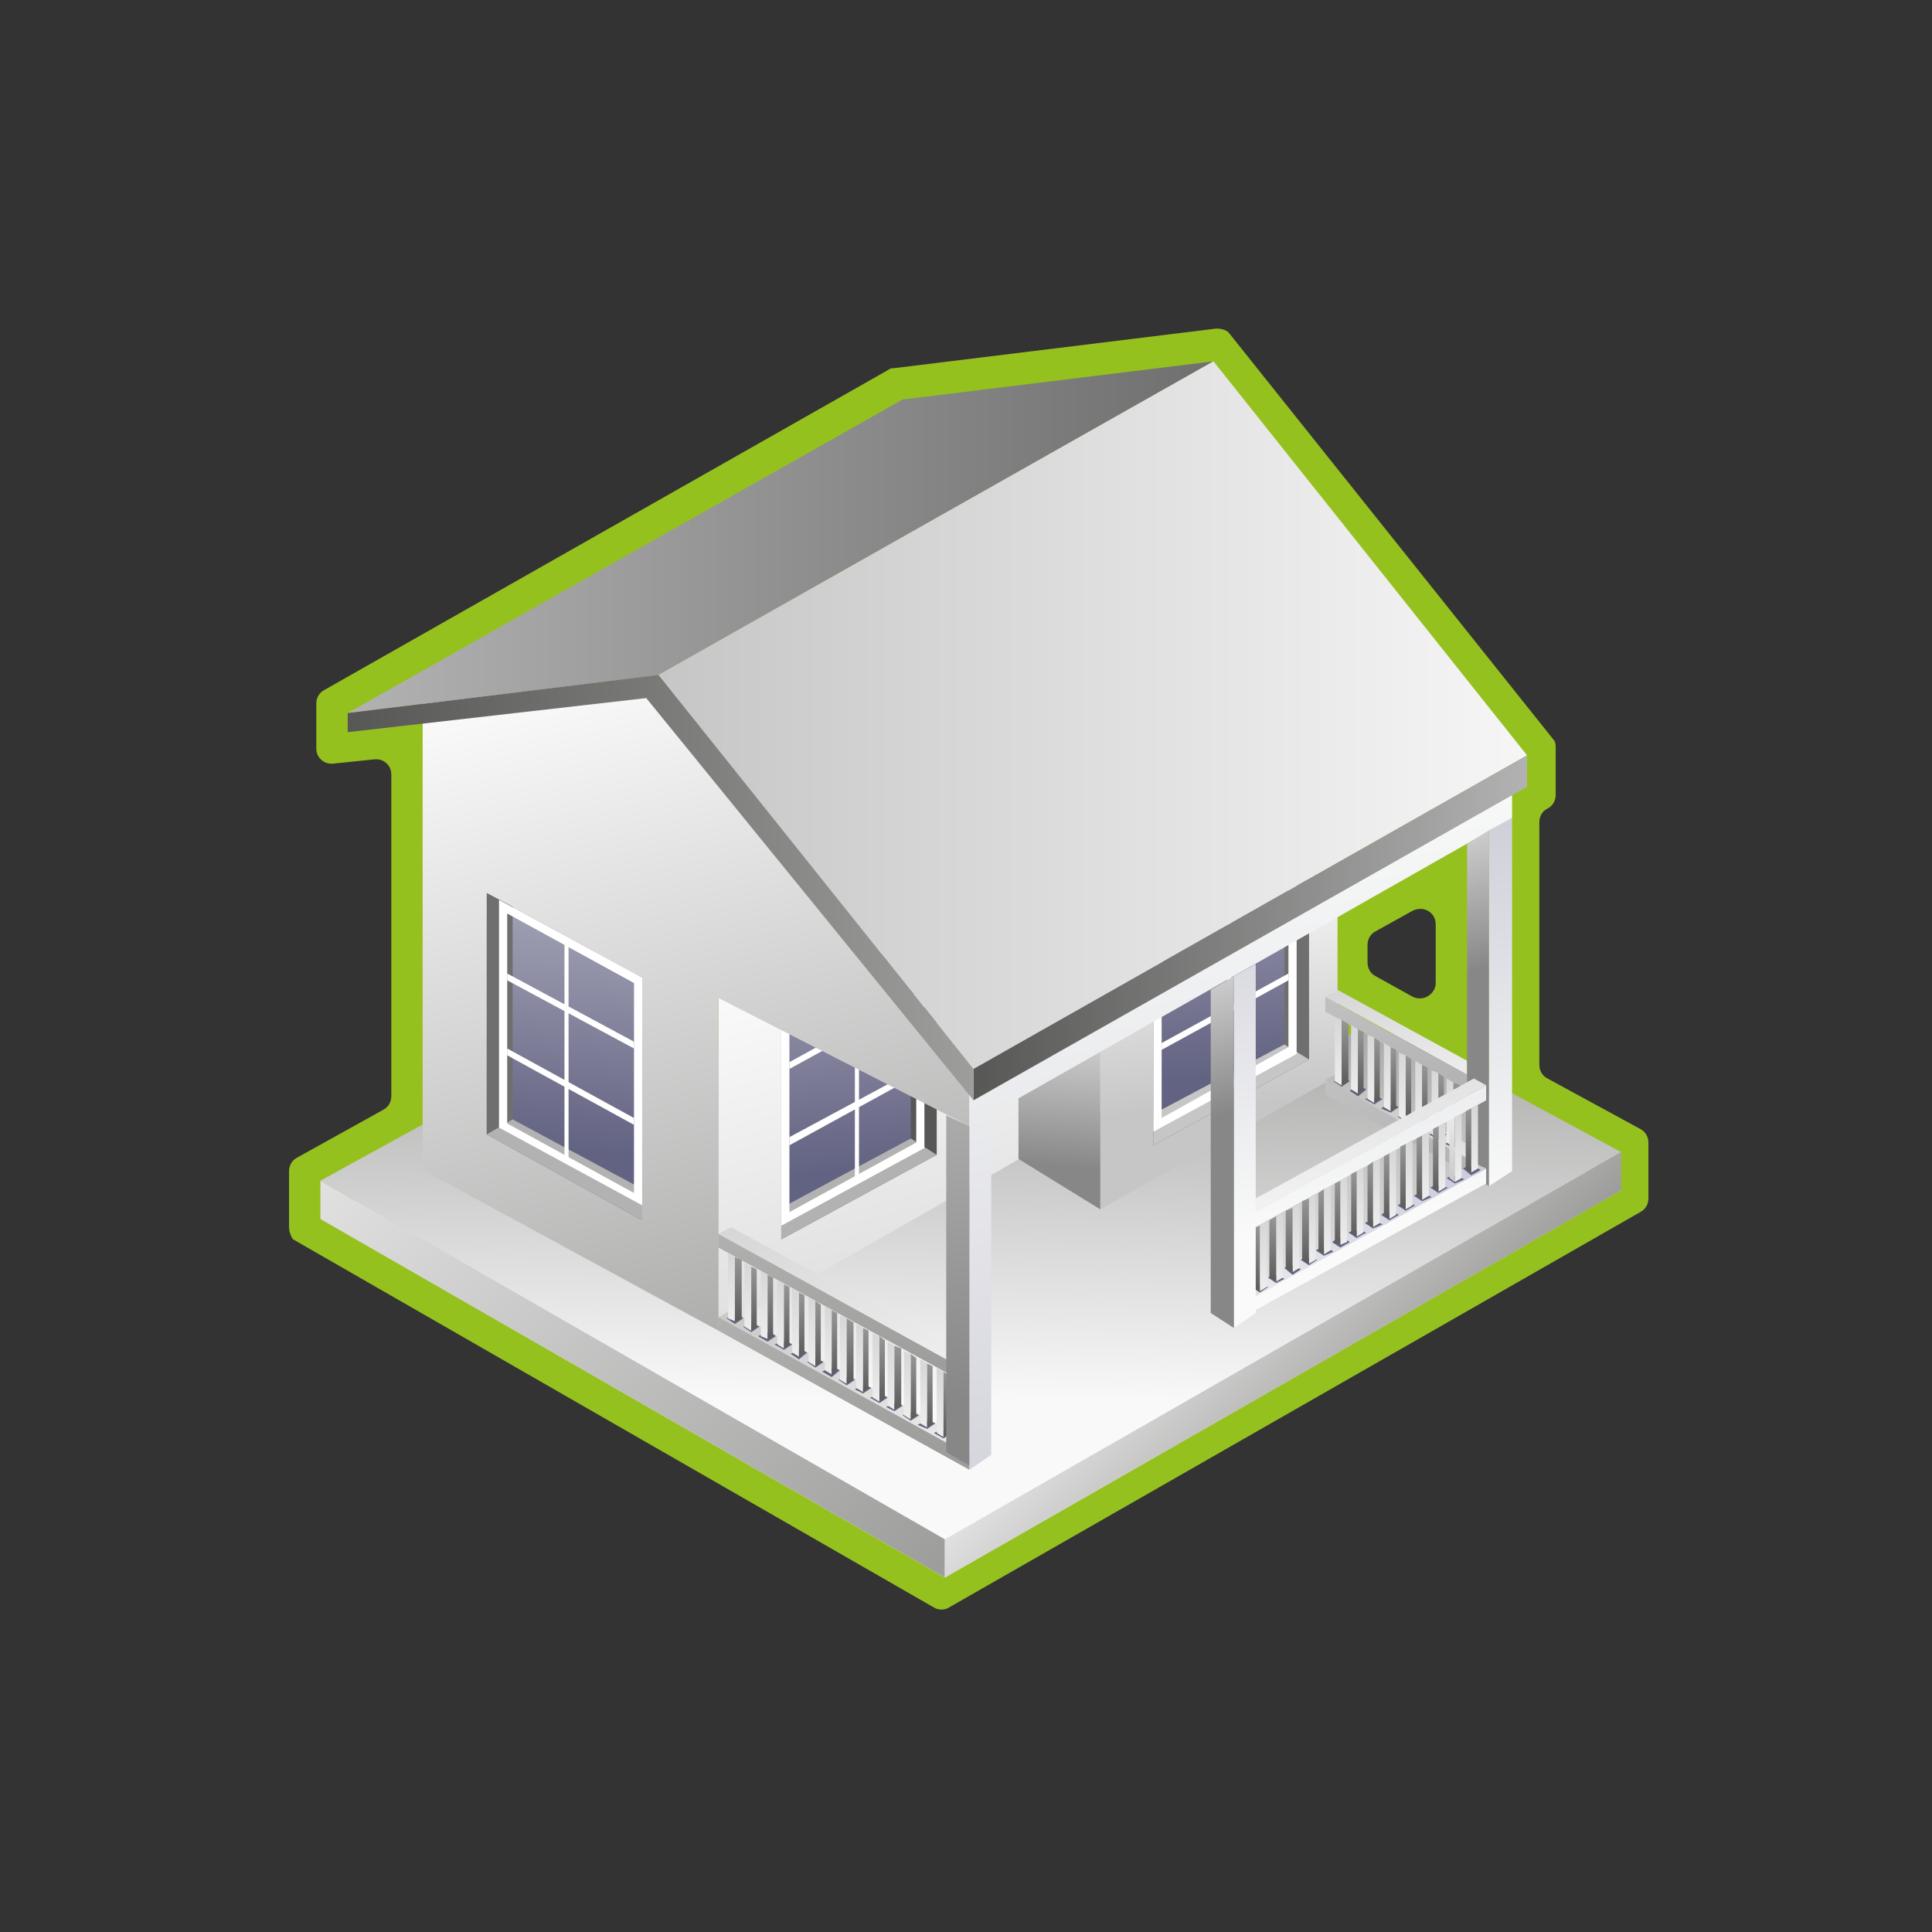 <?xml version="1.0" encoding="utf-8"?>
<!-- Generator: Adobe Illustrator 25.4.8, SVG Export Plug-In . SVG Version: 6.00 Build 0)  -->
<svg version="1.1" id="Layer_1" xmlns="http://www.w3.org/2000/svg" xmlns:xlink="http://www.w3.org/1999/xlink" x="0px" y="0px"
	 viewBox="0 0 141.7 141.7" style="enable-background:new 0 0 141.7 141.7;" xml:space="preserve">
<rect x="0" y="0" width="141.7" height="141.7" fill="#333333" stroke="none"/>
<style type="text/css">
	.st0{fill:#95C11F;}
	.st1{opacity:0.42;}
	.st2{fill:#141723;}
	.st3{fill:url(#SVGID_1_);}
	.st4{fill:url(#SVGID_00000181799282511061825340000016263998559904505772_);}
	.st5{fill:url(#SVGID_00000073002411939859409250000015625972203647983749_);}
	.st6{fill:url(#SVGID_00000090287301154596744550000017648846864035849903_);}
	.st7{fill:url(#SVGID_00000000193566996935299880000014465075597474462085_);}
	.st8{fill:url(#SVGID_00000034058625317963277410000012727394853423454617_);}
	.st9{fill:url(#SVGID_00000094592562470662617500000011963966323015148719_);}
	.st10{fill:#575756;}
	.st11{fill:#B2B2B2;}
	.st12{fill:#FFFFFF;}
	.st13{fill:url(#SVGID_00000015333138118375874600000010484872993019518340_);}
	.st14{fill:#706F6F;}
	.st15{fill:#C6C6C6;}
	.st16{fill:url(#SVGID_00000127733831903215562080000005364510753666969729_);}
	.st17{fill:url(#SVGID_00000005246173403949097580000017660319014131350717_);}
	.st18{fill:url(#SVGID_00000018921880886095341940000012678194361194704561_);}
	.st19{fill:url(#SVGID_00000182495920824424945370000002185205962156405433_);}
	.st20{fill:url(#SVGID_00000171715338509308425790000010880445782880393626_);}
	.st21{fill:url(#SVGID_00000126306263892191497390000004210498084412917658_);}
	.st22{fill:url(#SVGID_00000001646291709786112530000011344055857971460523_);}
	.st23{fill:url(#SVGID_00000103975897368658060260000016087648812948237971_);}
	.st24{fill:url(#SVGID_00000134211929849542832860000008757589399694707351_);}
	.st25{fill:url(#SVGID_00000020390693066881256540000015850581378829256625_);}
	.st26{fill:url(#SVGID_00000122687780697871308470000000801153093039618179_);}
	.st27{fill:url(#SVGID_00000058556660180604833630000007973410874227871626_);}
	.st28{fill:url(#SVGID_00000018939781348236666280000015078599950119344050_);}
	.st29{fill:url(#SVGID_00000167370624797163382820000012494588324346732162_);}
	.st30{fill:url(#SVGID_00000175321552683137043910000017996315928939665580_);}
	.st31{fill:url(#SVGID_00000060014396992138061320000009621381227620642484_);}
	.st32{fill:#62627C;}
	.st33{fill:url(#SVGID_00000065771420382036724390000000113950362136882573_);}
	.st34{fill:url(#SVGID_00000047757685430257939890000009090338719926886019_);}
	.st35{fill:url(#SVGID_00000131328584942126815210000013269373629091884205_);}
	.st36{fill:url(#SVGID_00000028318186942267913880000000931015834530728840_);}
	.st37{fill:url(#SVGID_00000015322165117981139450000009790069255453614525_);}
	.st38{fill:url(#SVGID_00000002358118349284093080000002844500845077901713_);}
	.st39{fill:url(#SVGID_00000130609545309344581420000000204718986204679055_);}
	.st40{fill:url(#SVGID_00000003792527566640898400000009011785914829203078_);}
	.st41{fill:url(#SVGID_00000067942678899975224400000000120593718971051423_);}
	.st42{fill:url(#SVGID_00000095327718590497423760000008606449697980792985_);}
	.st43{fill:url(#SVGID_00000129182571939189733860000007029832794190162362_);}
	.st44{fill:url(#SVGID_00000089532648146800559410000003237431999016172988_);}
	.st45{fill:url(#SVGID_00000160169020429627831580000003236998860907933344_);}
	.st46{fill:url(#SVGID_00000178163697534263847710000000173299193435101856_);}
	.st47{fill:url(#SVGID_00000135648850434118568620000007404047333966296223_);}
	.st48{fill:url(#SVGID_00000071546726938440030350000016236771357543067277_);}
	.st49{fill:url(#SVGID_00000081637109222734460170000010350937092676230057_);}
	.st50{fill:url(#SVGID_00000164490103621203871830000018265046083920704929_);}
	.st51{fill:url(#SVGID_00000054234669325730879880000012101802910353833645_);}
	.st52{fill:url(#SVGID_00000124883433046046818940000008224216313532941454_);}
	.st53{fill:url(#SVGID_00000107589143336583782450000005057945277158054066_);}
	.st54{fill:url(#SVGID_00000061444720981475624490000010723965554681946299_);}
	.st55{fill:url(#SVGID_00000015313950499297920640000000812365659910142859_);}
	.st56{fill:url(#SVGID_00000114779371326311980000000004720545114853396098_);}
	.st57{fill:url(#SVGID_00000064353287774505829120000015570395020361576088_);}
	.st58{fill:url(#SVGID_00000079461550534997434960000003304982831411130002_);}
	.st59{fill:url(#SVGID_00000155122613772632529430000000210334252536641958_);}
	.st60{fill:url(#SVGID_00000168810143091334255420000006913698789814479501_);}
	.st61{fill:url(#SVGID_00000058548115570883039560000007303731576244499632_);}
	.st62{fill:url(#SVGID_00000103965968160583986740000011949100252045960086_);}
	.st63{fill:url(#SVGID_00000168088089285065736230000004335326585300000693_);}
	.st64{fill:url(#SVGID_00000173867607705410934910000014126652622203765672_);}
	.st65{fill:url(#SVGID_00000075155304005418545190000015983879340141408397_);}
	.st66{fill:url(#SVGID_00000101795155177497982330000014931166054849865344_);}
	.st67{fill:url(#SVGID_00000037671295374412076110000016384856122745930373_);}
	.st68{fill:url(#SVGID_00000006667352553079586230000007975529667089043115_);}
	.st69{fill:url(#SVGID_00000142143307947730251080000005081334843938145977_);}
	.st70{fill:url(#SVGID_00000145751933806521349530000013560526324694448547_);}
	.st71{fill:url(#SVGID_00000099655061072999486660000013335916236193365685_);}
	.st72{fill:url(#SVGID_00000062901362806300081190000011533904288083142040_);}
	.st73{fill:url(#SVGID_00000108299736850525707380000010717084260415654823_);}
	.st74{fill:url(#SVGID_00000016779612125109782960000008569515477636703148_);}
	.st75{fill:url(#SVGID_00000016033608370136532730000016207502437995523470_);}
	.st76{fill:url(#SVGID_00000141451885362094600090000001010559270695902374_);}
	.st77{fill:url(#SVGID_00000071533896302079136440000000260999264711316100_);}
	.st78{fill:url(#SVGID_00000109749426139655470290000015863930840088495504_);}
	.st79{fill:url(#SVGID_00000051363676948118334160000003083292387217731721_);}
	.st80{fill:url(#SVGID_00000162342377216839226280000015115419145436550570_);}
	.st81{fill:url(#SVGID_00000163075295087034714250000014337156461183759520_);}
	.st82{fill:url(#SVGID_00000122704700241079248900000012180913556377448885_);}
	.st83{fill:url(#SVGID_00000078764765466879851730000010878736341847943836_);}
	.st84{fill:url(#SVGID_00000058583629781683369830000004782478968835707811_);}
	.st85{fill:url(#SVGID_00000093892056700620199680000013550744999540521659_);}
	.st86{fill:url(#SVGID_00000085932372079918038680000011020066913375403946_);}
	.st87{fill:url(#SVGID_00000030484916990204510570000000597124923422703518_);}
	.st88{fill:url(#SVGID_00000167362954350380423990000007045290579236892032_);}
	.st89{fill:url(#SVGID_00000142896882488738623010000012526295086796499091_);}
	.st90{fill:url(#SVGID_00000054246948578156782380000007304245095364195723_);}
	.st91{fill:url(#SVGID_00000090996617133903019380000002970295663234522500_);}
	.st92{fill:url(#SVGID_00000026872083906851974610000014727097087905988275_);}
	.st93{fill:url(#SVGID_00000127020894017450911320000015678952871640899217_);}
	.st94{fill:url(#SVGID_00000117653349356240862140000013039325167457067710_);}
	.st95{fill:url(#SVGID_00000008142677708410918070000017013244371456336274_);}
	.st96{fill:url(#SVGID_00000104676967181570634180000005891188187301289385_);}
	.st97{fill:url(#SVGID_00000089571697544717114740000004279826266600579743_);}
	.st98{fill:url(#SVGID_00000158748909695946891700000005542413305569214081_);}
	.st99{fill:url(#SVGID_00000119799058787899007090000004542731040976720784_);}
	.st100{fill:url(#SVGID_00000181783296015971812790000000202785009728042653_);}
	.st101{fill:url(#SVGID_00000036931348563524842480000000634797519000958348_);}
	.st102{fill:url(#SVGID_00000124840855554805831390000000913239390069529268_);}
	.st103{fill:url(#SVGID_00000077306354145128633730000016417375441802186401_);}
	.st104{fill:url(#SVGID_00000052098477166566701110000002641666077115836084_);}
	.st105{fill:url(#SVGID_00000095333351487906280860000018375052492069666749_);}
	.st106{fill:url(#SVGID_00000164505042617841480750000009659726827256516774_);}
	.st107{fill:url(#SVGID_00000101068958272061793000000016325814983245769351_);}
	.st108{fill:url(#SVGID_00000124157523055212078870000013775642229781516989_);}
	.st109{fill:url(#SVGID_00000106138015540858026430000003048485629842019222_);}
	.st110{fill:url(#SVGID_00000042695858652945121350000005109022880094142871_);}
	.st111{fill:url(#SVGID_00000103948589704878159580000004082512050566094524_);}
	.st112{fill:url(#SVGID_00000152943903390033320470000008998739467226187910_);}
	.st113{fill:url(#SVGID_00000059994299029933256330000015890998358778284207_);}
	.st114{fill:url(#SVGID_00000145049386539512369680000011344876205924210092_);}
	.st115{fill:url(#SVGID_00000145775924074646046900000017475600812325688498_);}
	.st116{fill:url(#SVGID_00000041993774841437717960000005741913822838401161_);}
</style>
<path class="st0" d="M21.2,90v-4.1c0-0.4,0.2-0.8,0.6-1l6.3-3.5c0.4-0.2,0.6-0.6,0.6-1V56.8c0-0.7-0.6-1.2-1.3-1.1l-2.9,0.3
	c-0.7,0.1-1.3-0.4-1.3-1.1v-3.3c0-0.4,0.2-0.8,0.6-1l41.4-23.5c0.1-0.1,0.3-0.1,0.4-0.1l23.6-2.9c0.4,0,0.8,0.1,1,0.4l23.7,29.7
	c0.2,0.2,0.2,0.4,0.2,0.7v3.4c0,0.4-0.2,0.8-0.6,1l0,0c-0.4,0.2-0.6,0.6-0.6,1v17.8c0,0.4,0.2,0.8,0.6,1l6.8,3.7
	c0.4,0.2,0.6,0.6,0.6,1v4.1c0,0.4-0.2,0.8-0.6,1l-50.7,29c-0.3,0.2-0.8,0.2-1.1,0l-47-27C21.4,90.8,21.2,90.4,21.2,90z M105.3,72.1
	v-4.3c0-0.9-0.9-1.4-1.7-1l-2.7,1.5c-0.4,0.2-0.6,0.6-0.6,1v1.3c0,0.4,0.2,0.8,0.6,1l2.7,1.5C104.4,73.5,105.3,72.9,105.3,72.1z"/>
<g>
	<g class="st1">
		
			<ellipse transform="matrix(5.964167e-02 -0.998 0.998 5.964167e-02 -46.535 133.819)" class="st2" cx="47.8" cy="91.6" rx="4.4" ry="8.7"/>
	</g>
	<g>
		<g>
			<linearGradient id="SVGID_1_" gradientUnits="userSpaceOnUse" x1="70.943" y1="105.545" x2="71.438" y2="72.753">
				<stop  offset="0" style="stop-color:#F8F9F8"/>
				<stop  offset="1" style="stop-color:#A0A4C2"/>
			</linearGradient>
			<polygon class="st3" points="102.8,78.6 118.9,87.3 69.3,115.7 23.5,89.4 41.3,79.6 			"/>
			
				<linearGradient id="SVGID_00000163754967545078712700000013172422556900574876_" gradientUnits="userSpaceOnUse" x1="70.943" y1="102.76" x2="71.438" y2="69.969">
				<stop  offset="0" style="stop-color:#F8F9F8"/>
				<stop  offset="1" style="stop-color:#9D9D9C"/>
			</linearGradient>
			<polygon style="fill:url(#SVGID_00000163754967545078712700000013172422556900574876_);" points="102.8,75.8 118.9,84.5 
				69.3,112.9 23.5,86.6 41.3,76.8 			"/>
			
				<linearGradient id="SVGID_00000129192141913757304810000000373692915907028395_" gradientUnits="userSpaceOnUse" x1="14.77" y1="68.667" x2="65.73" y2="120.98">
				<stop  offset="0" style="stop-color:#F8F9F8"/>
				<stop  offset="0.973" style="stop-color:#9D9D9C"/>
				<stop  offset="1" style="stop-color:#A0A4C2"/>
			</linearGradient>
			<polygon style="fill:url(#SVGID_00000129192141913757304810000000373692915907028395_);" points="23.5,86.6 23.5,89.4 
				69.3,115.7 69.3,112.9 			"/>
			
				<linearGradient id="SVGID_00000071527793355812941110000007252761862893166228_" gradientUnits="userSpaceOnUse" x1="84.392" y1="90.094" x2="100.08" y2="106.199">
				<stop  offset="0" style="stop-color:#F8F9F8"/>
				<stop  offset="0.973" style="stop-color:#9D9D9C"/>
				<stop  offset="1" style="stop-color:#A0A4C2"/>
			</linearGradient>
			<polygon style="fill:url(#SVGID_00000071527793355812941110000007252761862893166228_);" points="118.9,84.5 69.3,112.9 
				69.3,115.7 118.9,87.3 			"/>
		</g>
		
			<linearGradient id="SVGID_00000139983923938352359190000010628195799534972046_" gradientUnits="userSpaceOnUse" x1="76.583" y1="96.862" x2="69.2" y2="68.585">
			<stop  offset="0" style="stop-color:#DADADA"/>
			<stop  offset="1" style="stop-color:#F9FAF9"/>
		</linearGradient>
		<polygon style="fill:url(#SVGID_00000139983923938352359190000010628195799534972046_);" points="52.7,97.6 92.1,75.1 92.1,63.9 
			52.7,73.2 		"/>
		
			<linearGradient id="SVGID_00000071561956854733329300000015159545153698336399_" gradientUnits="userSpaceOnUse" x1="89.86" y1="81.156" x2="88.175" y2="63.859">
			<stop  offset="0" style="stop-color:#C6C6C6"/>
			<stop  offset="1" style="stop-color:#F9FAF9"/>
		</linearGradient>
		<polygon style="fill:url(#SVGID_00000071561956854733329300000015159545153698336399_);" points="80.7,88.7 98.1,78.9 98.1,64.5 
			80.7,74.3 		"/>
		<g>
			
				<linearGradient id="SVGID_00000011018611660774397540000013290406428985726882_" gradientUnits="userSpaceOnUse" x1="2892.301" y1="62.397" x2="2890.43" y2="85.793" gradientTransform="matrix(-1 0 0 1 2953.948 0)">
				<stop  offset="0" style="stop-color:#B6B6C5"/>
				<stop  offset="1" style="stop-color:#626282"/>
			</linearGradient>
			<polygon style="fill:url(#SVGID_00000011018611660774397540000013290406428985726882_);" points="68.7,67 57.3,73.2 57.3,90.9 
				68.7,84.7 			"/>
			<polygon class="st10" points="68.7,84.7 66.8,83.5 66.8,68 68.7,67 			"/>
			<polygon class="st11" points="66.8,83.5 57.3,88.6 57.3,90.9 68.7,84.7 			"/>
			<path class="st12" d="M57.3,73.2v16.7l10.5-5.7V67.5L57.3,73.2z M57.9,73.6l9.3-5.1v15.3l-9.3,5.1V73.6z"/>
			<polygon class="st12" points="63,70.5 63,86.6 62.7,86.6 62.7,70.6 			"/>
			<polygon class="st12" points="67.2,72.8 57.9,77.9 57.9,78.4 67.2,73.3 			"/>
			<polygon class="st12" points="67.2,78.4 57.9,83.4 57.9,84 67.2,78.9 			"/>
		</g>
		<g>
			
				<linearGradient id="SVGID_00000030467694142530390820000011399786037102853812_" gradientUnits="userSpaceOnUse" x1="2864.974" y1="55.441" x2="2863.102" y2="78.837" gradientTransform="matrix(-1 0 0 1 2953.948 0)">
				<stop  offset="0" style="stop-color:#B6B6C5"/>
				<stop  offset="1" style="stop-color:#626282"/>
			</linearGradient>
			<polygon style="fill:url(#SVGID_00000030467694142530390820000011399786037102853812_);" points="96,60 84.6,66.2 84.6,84 
				96,77.7 			"/>
			<polygon class="st14" points="96,77.7 94.2,76.6 94.2,61 96,60 			"/>
			<polygon class="st15" points="94.2,76.6 84.6,81.7 84.6,84 96,77.7 			"/>
			<path class="st12" d="M84.6,66.2V83l10.5-5.7V60.5L84.6,66.2z M85.2,66.6l9.3-5.1v15.3L85.2,82V66.6z"/>
			<polygon class="st12" points="90.3,63.5 90.3,79.6 90,79.6 90,63.6 			"/>
			<polygon class="st12" points="94.5,65.9 85.2,70.9 85.2,71.4 94.5,66.4 			"/>
			<polygon class="st12" points="94.5,71.4 85.2,76.5 85.2,77 94.5,71.9 			"/>
		</g>
		
			<linearGradient id="SVGID_00000131328715924452335580000017683512829140836756_" gradientUnits="userSpaceOnUse" x1="42.332" y1="50.316" x2="57.718" y2="107.859">
			<stop  offset="0" style="stop-color:#F8F9F8"/>
			<stop  offset="1" style="stop-color:#9D9D9C"/>
		</linearGradient>
		<polygon style="fill:url(#SVGID_00000131328715924452335580000017683512829140836756_);" points="31,51.6 50.9,49.2 71.1,79.8 
			71.1,82.6 52.7,73.2 52.7,97.6 31,85.8 		"/>
		
			<linearGradient id="SVGID_00000096060732437576103280000014351047402981430927_" gradientUnits="userSpaceOnUse" x1="78.717" y1="70.895" x2="77.545" y2="85.553">
			<stop  offset="0" style="stop-color:#F8F9F8"/>
			<stop  offset="1" style="stop-color:#878787"/>
		</linearGradient>
		<polygon style="fill:url(#SVGID_00000096060732437576103280000014351047402981430927_);" points="74.7,77.7 74.7,85 80.7,88.7 
			80.7,74.3 		"/>
		
			<linearGradient id="SVGID_00000167373034678293636490000006781426046381179028_" gradientUnits="userSpaceOnUse" x1="99.885" y1="114.416" x2="89.056" y2="60.275">
			<stop  offset="0" style="stop-color:#CBCBD6"/>
			<stop  offset="1" style="stop-color:#F9FAF9"/>
		</linearGradient>
		<polygon style="fill:url(#SVGID_00000167373034678293636490000006781426046381179028_);" points="110.9,57.2 71.1,79.8 71.1,82.6 
			110.9,60 		"/>
		
			<linearGradient id="SVGID_00000089566000378759524920000016616321374004077188_" gradientUnits="userSpaceOnUse" x1="25.543" y1="39.398" x2="88.979" y2="39.398">
			<stop  offset="0" style="stop-color:#B2B2B2"/>
			<stop  offset="1" style="stop-color:#706F6F"/>
		</linearGradient>
		<polygon style="fill:url(#SVGID_00000089566000378759524920000016616321374004077188_);" points="25.5,52.3 66.2,29.3 89,26.5 
			48.3,49.5 		"/>
		
			<linearGradient id="SVGID_00000090275710948362655340000008921048844549565348_" gradientUnits="userSpaceOnUse" x1="48.317" y1="52.474" x2="112.046" y2="52.474">
			<stop  offset="0" style="stop-color:#C6C6C6"/>
			<stop  offset="1" style="stop-color:#F6F6F6"/>
		</linearGradient>
		<polygon style="fill:url(#SVGID_00000090275710948362655340000008921048844549565348_);" points="71.4,78.4 112,55.4 89,26.5 
			48.3,49.5 		"/>
		
			<linearGradient id="SVGID_00000126280948091681376600000002465961323051280774_" gradientUnits="userSpaceOnUse" x1="71.385" y1="68.083" x2="112.046" y2="68.083">
			<stop  offset="0" style="stop-color:#575756"/>
			<stop  offset="1" style="stop-color:#B2B2B2"/>
		</linearGradient>
		<polygon style="fill:url(#SVGID_00000126280948091681376600000002465961323051280774_);" points="71.4,78.4 112,55.4 112,57.7 
			71.4,80.7 		"/>
		
			<linearGradient id="SVGID_00000065041787071797116330000011341354603134171039_" gradientUnits="userSpaceOnUse" x1="25.543" y1="65.133" x2="71.385" y2="65.133">
			<stop  offset="0" style="stop-color:#575756"/>
			<stop  offset="1" style="stop-color:#9D9D9C"/>
		</linearGradient>
		<polygon style="fill:url(#SVGID_00000065041787071797116330000011341354603134171039_);" points="25.5,52.3 48.3,49.5 71.4,78.4 
			71.4,80.7 47.4,51.2 25.5,53.7 		"/>
		<g>
			
				<linearGradient id="SVGID_00000038397762408029246080000006244440582064023205_" gradientUnits="userSpaceOnUse" x1="42.751" y1="60.945" x2="40.879" y2="84.341">
				<stop  offset="0" style="stop-color:#B6B6C5"/>
				<stop  offset="1" style="stop-color:#626282"/>
			</linearGradient>
			<polygon style="fill:url(#SVGID_00000038397762408029246080000006244440582064023205_);" points="35.7,65.5 47.1,71.7 47.1,89.5 
				35.7,83.2 			"/>
			<polygon class="st14" points="35.7,83.2 37.6,82.1 37.6,66.5 35.7,65.5 			"/>
			<polygon class="st11" points="37.6,82.1 47.1,87.2 47.1,89.5 35.7,83.2 			"/>
			<path class="st12" d="M36.6,66v16.7l10.5,5.7V71.7L36.6,66z M46.5,87.5l-9.3-5.1V67l9.3,5.1V87.5z"/>
			<polygon class="st12" points="41.4,69 41.4,85.1 41.7,85.1 41.7,69.1 			"/>
			<polygon class="st12" points="37.2,71.4 46.5,76.4 46.5,76.9 37.2,71.9 			"/>
			<polygon class="st12" points="37.2,76.9 46.5,82 46.5,82.5 37.2,77.4 			"/>
		</g>
		<g>
			<g>
				
					<linearGradient id="SVGID_00000069360429019354237690000005870127139505524621_" gradientUnits="userSpaceOnUse" x1="46.405" y1="44.318" x2="63.394" y2="107.859">
					<stop  offset="0" style="stop-color:#F8F9F8"/>
					<stop  offset="1" style="stop-color:#9D9D9C"/>
				</linearGradient>
				<polygon style="fill:url(#SVGID_00000069360429019354237690000005870127139505524621_);" points="52.7,96.6 71.1,106.7 
					71.1,107.8 52.7,97.6 				"/>
				
					<linearGradient id="SVGID_00000113319174994446137100000000613012409566834610_" gradientUnits="userSpaceOnUse" x1="63.539" y1="113.181" x2="58.133" y2="86.149">
					<stop  offset="0" style="stop-color:#F8F9F8"/>
					<stop  offset="1" style="stop-color:#B2B2B2"/>
				</linearGradient>
				<polygon style="fill:url(#SVGID_00000113319174994446137100000000613012409566834610_);" points="52.7,96.6 53.6,96.1 
					69.4,104.8 69.4,105.8 				"/>
			</g>
			<g>
				
					<linearGradient id="SVGID_00000070098449287064244580000015661652832129317774_" gradientUnits="userSpaceOnUse" x1="46.405" y1="38.201" x2="63.394" y2="101.742">
					<stop  offset="0" style="stop-color:#F8F9F8"/>
					<stop  offset="1" style="stop-color:#9D9D9C"/>
				</linearGradient>
				<polygon style="fill:url(#SVGID_00000070098449287064244580000015661652832129317774_);" points="52.7,90.5 71.1,100.6 
					71.1,101.6 52.7,91.5 				"/>
				
					<linearGradient id="SVGID_00000170986636427911571120000008996096283721031306_" gradientUnits="userSpaceOnUse" x1="63.539" y1="107.065" x2="58.133" y2="80.032">
					<stop  offset="0" style="stop-color:#F8F9F8"/>
					<stop  offset="1" style="stop-color:#C6C6C6"/>
				</linearGradient>
				<polygon style="fill:url(#SVGID_00000170986636427911571120000008996096283721031306_);" points="52.7,90.5 53.6,90 69.4,98.6 
					69.4,99.7 				"/>
			</g>
		</g>
		<g>
			<g>
				
					<linearGradient id="SVGID_00000108287777292156571440000006188392938717515148_" gradientUnits="userSpaceOnUse" x1="92.707" y1="43.788" x2="104.244" y2="86.936">
					<stop  offset="0" style="stop-color:#F8F9F8"/>
					<stop  offset="1" style="stop-color:#B2B2B2"/>
				</linearGradient>
				<polygon style="fill:url(#SVGID_00000108287777292156571440000006188392938717515148_);" points="97.2,79.2 109.2,85.9 
					109.2,86.9 97.2,80.3 				"/>
				
					<linearGradient id="SVGID_00000012448630474657787670000011808435925085429130_" gradientUnits="userSpaceOnUse" x1="103.979" y1="89.593" x2="100.569" y2="72.541">
					<stop  offset="0" style="stop-color:#F8F9F8"/>
					<stop  offset="1" style="stop-color:#9D9D9C"/>
				</linearGradient>
				<polygon style="fill:url(#SVGID_00000012448630474657787670000011808435925085429130_);" points="97.2,79.2 98.1,78.7 
					107.6,83.9 107.6,84.9 				"/>
			</g>
			<g>
				
					<linearGradient id="SVGID_00000157305410008784729730000014875787904912004246_" gradientUnits="userSpaceOnUse" x1="92.707" y1="37.671" x2="104.244" y2="80.82">
					<stop  offset="0" style="stop-color:#F8F9F8"/>
					<stop  offset="1" style="stop-color:#B2B2B2"/>
				</linearGradient>
				<polygon style="fill:url(#SVGID_00000157305410008784729730000014875787904912004246_);" points="97.2,73.1 109.2,79.8 
					109.2,80.8 97.2,74.2 				"/>
				
					<linearGradient id="SVGID_00000072994783498513798150000006366334194853098642_" gradientUnits="userSpaceOnUse" x1="103.979" y1="83.476" x2="100.569" y2="66.424">
					<stop  offset="0" style="stop-color:#F8F9F8"/>
					<stop  offset="1" style="stop-color:#C6C6C6"/>
				</linearGradient>
				<polygon style="fill:url(#SVGID_00000072994783498513798150000006366334194853098642_);" points="97.2,73.1 98.1,72.6 
					107.6,77.8 107.6,78.8 				"/>
			</g>
		</g>
		<g>
			<polygon class="st32" points="53.3,96.7 53.9,97.1 54.5,96.7 54.2,96.4 53.6,96.5 			"/>
			<g>
				
					<linearGradient id="SVGID_00000004516424616201721720000014357641332737805963_" gradientUnits="userSpaceOnUse" x1="54.661" y1="99.283" x2="52.51" y2="88.525">
					<stop  offset="0" style="stop-color:#F8F9F8"/>
					<stop  offset="1" style="stop-color:#C6C6C6"/>
				</linearGradient>
				<polygon style="fill:url(#SVGID_00000004516424616201721720000014357641332737805963_);" points="53.4,91.9 53.4,96.7 
					53.9,96.9 53.9,92.2 				"/>
				
					<linearGradient id="SVGID_00000033330501178698293150000013931694086800083895_" gradientUnits="userSpaceOnUse" x1="54.216" y1="90.105" x2="54.114" y2="97.285">
					<stop  offset="0" style="stop-color:#B2B2B2"/>
					<stop  offset="1" style="stop-color:#575756"/>
				</linearGradient>
				<polygon style="fill:url(#SVGID_00000033330501178698293150000013931694086800083895_);" points="54.4,92.4 54.4,96.7 
					53.9,96.9 53.9,92.2 				"/>
			</g>
		</g>
		<g>
			<polygon class="st32" points="54.5,97.3 55.1,97.7 55.7,97.3 55.3,97.1 54.8,97.2 			"/>
			<g>
				
					<linearGradient id="SVGID_00000031201634606618569410000007105947847732249788_" gradientUnits="userSpaceOnUse" x1="55.832" y1="99.93" x2="53.68" y2="89.172">
					<stop  offset="0" style="stop-color:#F8F9F8"/>
					<stop  offset="1" style="stop-color:#C6C6C6"/>
				</linearGradient>
				<polygon style="fill:url(#SVGID_00000031201634606618569410000007105947847732249788_);" points="54.6,92.6 54.6,97.3 
					55.1,97.6 55.1,92.9 				"/>
				
					<linearGradient id="SVGID_00000115485251043440184780000009021126247629214082_" gradientUnits="userSpaceOnUse" x1="55.387" y1="90.752" x2="55.284" y2="97.932">
					<stop  offset="0" style="stop-color:#B2B2B2"/>
					<stop  offset="1" style="stop-color:#575756"/>
				</linearGradient>
				<polygon style="fill:url(#SVGID_00000115485251043440184780000009021126247629214082_);" points="55.5,93.1 55.5,97.3 
					55.1,97.6 55.1,92.9 				"/>
			</g>
		</g>
		<g>
			<polygon class="st32" points="97.8,79.3 98.4,79.7 99,79.3 98.7,79.1 98.1,79.2 			"/>
			<g>
				
					<linearGradient id="SVGID_00000129176804252587042120000014124753285117997714_" gradientUnits="userSpaceOnUse" x1="99.161" y1="81.923" x2="97.01" y2="71.165">
					<stop  offset="0" style="stop-color:#F8F9F8"/>
					<stop  offset="1" style="stop-color:#C6C6C6"/>
				</linearGradient>
				<polygon style="fill:url(#SVGID_00000129176804252587042120000014124753285117997714_);" points="97.9,74.6 97.9,79.3 
					98.4,79.6 98.4,74.8 				"/>
				
					<linearGradient id="SVGID_00000149348122832062110280000003506875310414355892_" gradientUnits="userSpaceOnUse" x1="98.716" y1="72.745" x2="98.614" y2="79.924">
					<stop  offset="0" style="stop-color:#B2B2B2"/>
					<stop  offset="1" style="stop-color:#575756"/>
				</linearGradient>
				<polygon style="fill:url(#SVGID_00000149348122832062110280000003506875310414355892_);" points="98.9,75.1 98.9,79.3 
					98.4,79.6 98.4,74.8 				"/>
			</g>
		</g>
		<g>
			<polygon class="st32" points="99,80 99.6,80.4 100.2,79.9 99.8,79.7 99.3,79.8 			"/>
			<g>
				
					<linearGradient id="SVGID_00000057867465445001331520000012227870175778713986_" gradientUnits="userSpaceOnUse" x1="100.332" y1="82.57" x2="98.18" y2="71.812">
					<stop  offset="0" style="stop-color:#F8F9F8"/>
					<stop  offset="1" style="stop-color:#A0A4C2"/>
				</linearGradient>
				<polygon style="fill:url(#SVGID_00000057867465445001331520000012227870175778713986_);" points="99.1,75.2 99.1,79.9 
					99.6,80.2 99.6,75.5 				"/>
				
					<linearGradient id="SVGID_00000142172607890091769910000003832973195285608625_" gradientUnits="userSpaceOnUse" x1="99.887" y1="73.392" x2="99.784" y2="80.572">
					<stop  offset="0" style="stop-color:#B6B6C5"/>
					<stop  offset="1" style="stop-color:#626282"/>
				</linearGradient>
				<polygon style="fill:url(#SVGID_00000142172607890091769910000003832973195285608625_);" points="100,75.7 100,79.9 99.6,80.2 
					99.6,75.5 				"/>
			</g>
		</g>
		<g>
			<polygon class="st32" points="100.1,80.6 100.8,81 101.4,80.6 101,80.4 100.5,80.5 			"/>
			<g>
				
					<linearGradient id="SVGID_00000160901419633861711200000010273814189480798624_" gradientUnits="userSpaceOnUse" x1="101.502" y1="83.217" x2="99.351" y2="72.459">
					<stop  offset="0" style="stop-color:#F8F9F8"/>
					<stop  offset="1" style="stop-color:#C6C6C6"/>
				</linearGradient>
				<polygon style="fill:url(#SVGID_00000160901419633861711200000010273814189480798624_);" points="100.3,75.9 100.3,80.6 
					100.8,80.9 100.8,76.1 				"/>
				
					<linearGradient id="SVGID_00000100364610636699953010000015031403529080704171_" gradientUnits="userSpaceOnUse" x1="101.058" y1="74.039" x2="100.955" y2="81.219">
					<stop  offset="0" style="stop-color:#B2B2B2"/>
					<stop  offset="1" style="stop-color:#575756"/>
				</linearGradient>
				<polygon style="fill:url(#SVGID_00000100364610636699953010000015031403529080704171_);" points="101.2,76.4 101.2,80.6 
					100.8,80.9 100.8,76.1 				"/>
			</g>
		</g>
		<g>
			<polygon class="st32" points="101.3,81.3 102,81.6 102.6,81.2 102.2,81 101.6,81.1 			"/>
			<g>
				
					<linearGradient id="SVGID_00000102515849732952573160000003345805659485470593_" gradientUnits="userSpaceOnUse" x1="102.673" y1="83.864" x2="100.521" y2="73.106">
					<stop  offset="0" style="stop-color:#F8F9F8"/>
					<stop  offset="1" style="stop-color:#C6C6C6"/>
				</linearGradient>
				<polygon style="fill:url(#SVGID_00000102515849732952573160000003345805659485470593_);" points="101.5,76.5 101.5,81.2 
					102,81.5 102,76.8 				"/>
				
					<linearGradient id="SVGID_00000128465901550824254270000009200405762176470942_" gradientUnits="userSpaceOnUse" x1="102.228" y1="74.686" x2="102.126" y2="81.866">
					<stop  offset="0" style="stop-color:#B2B2B2"/>
					<stop  offset="1" style="stop-color:#575756"/>
				</linearGradient>
				<polygon style="fill:url(#SVGID_00000128465901550824254270000009200405762176470942_);" points="102.4,77 102.4,81.2 102,81.5 
					102,76.8 				"/>
			</g>
		</g>
		<g>
			<polygon class="st32" points="102.5,81.9 103.1,82.3 103.7,81.9 103.3,81.7 102.8,81.8 			"/>
			<g>
				
					<linearGradient id="SVGID_00000085929927000186028100000000338593162482004651_" gradientUnits="userSpaceOnUse" x1="103.844" y1="84.511" x2="101.692" y2="73.753">
					<stop  offset="0" style="stop-color:#F8F9F8"/>
					<stop  offset="1" style="stop-color:#C6C6C6"/>
				</linearGradient>
				<polygon style="fill:url(#SVGID_00000085929927000186028100000000338593162482004651_);" points="102.6,77.2 102.6,81.9 
					103.1,82.2 103.1,77.4 				"/>
				
					<linearGradient id="SVGID_00000181795117240813562400000003991101392360457907_" gradientUnits="userSpaceOnUse" x1="103.399" y1="75.333" x2="103.296" y2="82.513">
					<stop  offset="0" style="stop-color:#B2B2B2"/>
					<stop  offset="1" style="stop-color:#575756"/>
				</linearGradient>
				<polygon style="fill:url(#SVGID_00000181795117240813562400000003991101392360457907_);" points="103.5,77.7 103.5,81.9 
					103.1,82.2 103.1,77.4 				"/>
			</g>
		</g>
		<g>
			<polygon class="st32" points="103.7,82.6 104.3,82.9 104.9,82.5 104.5,82.3 104,82.4 			"/>
			<g>
				
					<linearGradient id="SVGID_00000005247668768992308410000003679285525394175673_" gradientUnits="userSpaceOnUse" x1="105.014" y1="85.158" x2="102.863" y2="74.4">
					<stop  offset="0" style="stop-color:#F8F9F8"/>
					<stop  offset="1" style="stop-color:#C6C6C6"/>
				</linearGradient>
				<polygon style="fill:url(#SVGID_00000005247668768992308410000003679285525394175673_);" points="103.8,77.8 103.8,82.5 
					104.3,82.8 104.3,78.1 				"/>
				
					<linearGradient id="SVGID_00000035498216122717288480000017767863690692040081_" gradientUnits="userSpaceOnUse" x1="104.569" y1="75.98" x2="104.467" y2="83.159">
					<stop  offset="0" style="stop-color:#B2B2B2"/>
					<stop  offset="1" style="stop-color:#575756"/>
				</linearGradient>
				<polygon style="fill:url(#SVGID_00000035498216122717288480000017767863690692040081_);" points="104.7,78.3 104.7,82.5 
					104.3,82.8 104.3,78.1 				"/>
			</g>
		</g>
		<g>
			<polygon class="st32" points="104.8,83.2 105.5,83.6 106.1,83.2 105.7,83 105.2,83.1 			"/>
			<g>
				
					<linearGradient id="SVGID_00000130617869730860499680000015881681975508491185_" gradientUnits="userSpaceOnUse" x1="106.185" y1="85.804" x2="104.033" y2="75.046">
					<stop  offset="0" style="stop-color:#F8F9F8"/>
					<stop  offset="1" style="stop-color:#C6C6C6"/>
				</linearGradient>
				<polygon style="fill:url(#SVGID_00000130617869730860499680000015881681975508491185_);" points="105,78.5 105,83.2 105.5,83.5 
					105.5,78.7 				"/>
				
					<linearGradient id="SVGID_00000178909285227257710910000015103744887021775020_" gradientUnits="userSpaceOnUse" x1="105.74" y1="76.626" x2="105.637" y2="83.806">
					<stop  offset="0" style="stop-color:#B2B2B2"/>
					<stop  offset="1" style="stop-color:#575756"/>
				</linearGradient>
				<polygon style="fill:url(#SVGID_00000178909285227257710910000015103744887021775020_);" points="105.9,79 105.9,83.2 
					105.5,83.5 105.5,78.7 				"/>
			</g>
		</g>
		<g>
			<polygon class="st32" points="106,83.9 106.6,84.2 107.2,83.8 106.8,83.6 106.3,83.7 			"/>
			<g>
				
					<linearGradient id="SVGID_00000093179017959837871240000013875565295167171974_" gradientUnits="userSpaceOnUse" x1="107.355" y1="86.451" x2="105.204" y2="75.693">
					<stop  offset="0" style="stop-color:#F8F9F8"/>
					<stop  offset="1" style="stop-color:#C6C6C6"/>
				</linearGradient>
				<polygon style="fill:url(#SVGID_00000093179017959837871240000013875565295167171974_);" points="106.1,79.1 106.1,83.8 
					106.6,84.1 106.6,79.4 				"/>
				
					<linearGradient id="SVGID_00000136370991600939797780000017390104599002435484_" gradientUnits="userSpaceOnUse" x1="106.91" y1="77.272" x2="106.808" y2="84.452">
					<stop  offset="0" style="stop-color:#B2B2B2"/>
					<stop  offset="1" style="stop-color:#575756"/>
				</linearGradient>
				<polygon style="fill:url(#SVGID_00000136370991600939797780000017390104599002435484_);" points="107.1,79.6 107.1,83.8 
					106.6,84.1 106.6,79.4 				"/>
			</g>
		</g>
		<g>
			<polygon class="st32" points="99,80 99.6,80.4 100.2,79.9 99.8,79.7 99.3,79.8 			"/>
			<g>
				
					<linearGradient id="SVGID_00000123409094181674192130000007789919546193456062_" gradientUnits="userSpaceOnUse" x1="100.332" y1="82.57" x2="98.18" y2="71.812">
					<stop  offset="0" style="stop-color:#F8F9F8"/>
					<stop  offset="1" style="stop-color:#C6C6C6"/>
				</linearGradient>
				<polygon style="fill:url(#SVGID_00000123409094181674192130000007789919546193456062_);" points="99.1,75.2 99.1,79.9 
					99.6,80.2 99.6,75.5 				"/>
				
					<linearGradient id="SVGID_00000088832833493266336570000015788656869247259808_" gradientUnits="userSpaceOnUse" x1="99.887" y1="73.392" x2="99.784" y2="80.572">
					<stop  offset="0" style="stop-color:#B2B2B2"/>
					<stop  offset="1" style="stop-color:#575756"/>
				</linearGradient>
				<polygon style="fill:url(#SVGID_00000088832833493266336570000015788656869247259808_);" points="100,75.7 100,79.9 99.6,80.2 
					99.6,75.5 				"/>
			</g>
		</g>
		<g>
			<polygon class="st32" points="55.6,98 56.3,98.4 56.9,98 56.5,97.7 56,97.8 			"/>
			<g>
				
					<linearGradient id="SVGID_00000025409704512321132450000016742728767467532461_" gradientUnits="userSpaceOnUse" x1="57.002" y1="100.577" x2="54.851" y2="89.82">
					<stop  offset="0" style="stop-color:#F8F9F8"/>
					<stop  offset="1" style="stop-color:#C6C6C6"/>
				</linearGradient>
				<polygon style="fill:url(#SVGID_00000025409704512321132450000016742728767467532461_);" points="55.8,93.2 55.8,98 56.3,98.2 
					56.3,93.5 				"/>
				
					<linearGradient id="SVGID_00000014597338917617066010000004455830031045296778_" gradientUnits="userSpaceOnUse" x1="56.557" y1="91.399" x2="56.455" y2="98.579">
					<stop  offset="0" style="stop-color:#B2B2B2"/>
					<stop  offset="1" style="stop-color:#575756"/>
				</linearGradient>
				<polygon style="fill:url(#SVGID_00000014597338917617066010000004455830031045296778_);" points="56.7,93.7 56.7,98 56.3,98.2 
					56.3,93.5 				"/>
			</g>
		</g>
		<g>
			<polygon class="st32" points="56.8,98.6 57.5,99 58.1,98.6 57.7,98.4 57.1,98.5 			"/>
			<g>
				
					<linearGradient id="SVGID_00000101800656948096588960000002139793177625761924_" gradientUnits="userSpaceOnUse" x1="58.173" y1="101.225" x2="56.021" y2="90.467">
					<stop  offset="0" style="stop-color:#F8F9F8"/>
					<stop  offset="1" style="stop-color:#C6C6C6"/>
				</linearGradient>
				<polygon style="fill:url(#SVGID_00000101800656948096588960000002139793177625761924_);" points="57,93.9 57,98.6 57.5,98.9 
					57.5,94.2 				"/>
				
					<linearGradient id="SVGID_00000061435909546565099000000010055934113940700060_" gradientUnits="userSpaceOnUse" x1="57.728" y1="92.046" x2="57.625" y2="99.227">
					<stop  offset="0" style="stop-color:#B2B2B2"/>
					<stop  offset="1" style="stop-color:#575756"/>
				</linearGradient>
				<polygon style="fill:url(#SVGID_00000061435909546565099000000010055934113940700060_);" points="57.9,94.4 57.9,98.6 
					57.5,98.9 57.5,94.2 				"/>
			</g>
		</g>
		<g>
			<polygon class="st32" points="58,99.3 58.6,99.7 59.2,99.2 58.8,99 58.3,99.1 			"/>
			<g>
				
					<linearGradient id="SVGID_00000127026243285243118840000001175505110461593766_" gradientUnits="userSpaceOnUse" x1="59.343" y1="101.872" x2="57.192" y2="91.114">
					<stop  offset="0" style="stop-color:#F8F9F8"/>
					<stop  offset="1" style="stop-color:#C6C6C6"/>
				</linearGradient>
				<polygon style="fill:url(#SVGID_00000127026243285243118840000001175505110461593766_);" points="58.1,94.5 58.1,99.2 
					58.6,99.5 58.6,94.8 				"/>
				
					<linearGradient id="SVGID_00000165230395916176588370000007091533721626476441_" gradientUnits="userSpaceOnUse" x1="58.898" y1="92.694" x2="58.796" y2="99.874">
					<stop  offset="0" style="stop-color:#B2B2B2"/>
					<stop  offset="1" style="stop-color:#575756"/>
				</linearGradient>
				<polygon style="fill:url(#SVGID_00000165230395916176588370000007091533721626476441_);" points="59,95 59,99.2 58.6,99.5 
					58.6,94.8 				"/>
			</g>
		</g>
		<g>
			<polygon class="st32" points="59.2,99.9 59.8,100.3 60.4,99.9 60,99.7 59.5,99.8 			"/>
			<g>
				
					<linearGradient id="SVGID_00000180348530253031679330000014002058527416864393_" gradientUnits="userSpaceOnUse" x1="60.514" y1="102.519" x2="58.362" y2="91.761">
					<stop  offset="0" style="stop-color:#F8F9F8"/>
					<stop  offset="1" style="stop-color:#C6C6C6"/>
				</linearGradient>
				<polygon style="fill:url(#SVGID_00000180348530253031679330000014002058527416864393_);" points="59.3,95.2 59.3,99.9 
					59.8,100.2 59.8,95.4 				"/>
				
					<linearGradient id="SVGID_00000135668516521532911040000005885356398243826333_" gradientUnits="userSpaceOnUse" x1="60.069" y1="93.341" x2="59.967" y2="100.521">
					<stop  offset="0" style="stop-color:#B2B2B2"/>
					<stop  offset="1" style="stop-color:#575756"/>
				</linearGradient>
				<polygon style="fill:url(#SVGID_00000135668516521532911040000005885356398243826333_);" points="60.2,95.7 60.2,99.9 
					59.8,100.2 59.8,95.4 				"/>
			</g>
		</g>
		<g>
			<polygon class="st32" points="60.3,100.6 61,101 61.6,100.5 61.2,100.3 60.7,100.4 			"/>
			<g>
				
					<linearGradient id="SVGID_00000087374733624788389990000016002024858811236543_" gradientUnits="userSpaceOnUse" x1="61.685" y1="103.166" x2="59.533" y2="92.408">
					<stop  offset="0" style="stop-color:#F8F9F8"/>
					<stop  offset="1" style="stop-color:#C6C6C6"/>
				</linearGradient>
				<polygon style="fill:url(#SVGID_00000087374733624788389990000016002024858811236543_);" points="60.5,95.8 60.5,100.5 
					61,100.8 61,96.1 				"/>
				
					<linearGradient id="SVGID_00000130630422539545527620000009916782456145179044_" gradientUnits="userSpaceOnUse" x1="61.24" y1="93.988" x2="61.137" y2="101.168">
					<stop  offset="0" style="stop-color:#B2B2B2"/>
					<stop  offset="1" style="stop-color:#575756"/>
				</linearGradient>
				<polygon style="fill:url(#SVGID_00000130630422539545527620000009916782456145179044_);" points="61.4,96.3 61.4,100.5 
					61,100.8 61,96.1 				"/>
			</g>
		</g>
		<g>
			<polygon class="st32" points="61.5,101.2 62.1,101.6 62.7,101.2 62.3,101 61.8,101.1 			"/>
			<g>
				
					<linearGradient id="SVGID_00000100372800994857564260000002809022586837069729_" gradientUnits="userSpaceOnUse" x1="62.855" y1="103.813" x2="60.704" y2="93.055">
					<stop  offset="0" style="stop-color:#F8F9F8"/>
					<stop  offset="1" style="stop-color:#C6C6C6"/>
				</linearGradient>
				<polygon style="fill:url(#SVGID_00000100372800994857564260000002809022586837069729_);" points="61.6,96.5 61.6,101.2 
					62.1,101.5 62.1,96.7 				"/>
				
					<linearGradient id="SVGID_00000168824689546709501800000010582624582506775684_" gradientUnits="userSpaceOnUse" x1="62.41" y1="94.635" x2="62.308" y2="101.815">
					<stop  offset="0" style="stop-color:#B2B2B2"/>
					<stop  offset="1" style="stop-color:#575756"/>
				</linearGradient>
				<polygon style="fill:url(#SVGID_00000168824689546709501800000010582624582506775684_);" points="62.6,97 62.6,101.2 
					62.1,101.5 62.1,96.7 				"/>
			</g>
		</g>
		<g>
			<polygon class="st32" points="62.7,101.9 63.3,102.2 63.9,101.8 63.5,101.6 63,101.7 			"/>
			<g>
				
					<linearGradient id="SVGID_00000174596843412294387830000010375150134933296026_" gradientUnits="userSpaceOnUse" x1="64.026" y1="104.46" x2="61.874" y2="93.703">
					<stop  offset="0" style="stop-color:#F8F9F8"/>
					<stop  offset="1" style="stop-color:#C6C6C6"/>
				</linearGradient>
				<polygon style="fill:url(#SVGID_00000174596843412294387830000010375150134933296026_);" points="62.8,97.1 62.8,101.8 
					63.3,102.1 63.3,97.4 				"/>
				
					<linearGradient id="SVGID_00000120553301674446312300000014971518923995270790_" gradientUnits="userSpaceOnUse" x1="63.581" y1="95.282" x2="63.478" y2="102.462">
					<stop  offset="0" style="stop-color:#B2B2B2"/>
					<stop  offset="1" style="stop-color:#575756"/>
				</linearGradient>
				<polygon style="fill:url(#SVGID_00000120553301674446312300000014971518923995270790_);" points="63.7,97.6 63.7,101.8 
					63.3,102.1 63.3,97.4 				"/>
			</g>
		</g>
		<g>
			<polygon class="st32" points="63.8,102.5 64.5,102.9 65.1,102.5 64.7,102.3 64.2,102.4 			"/>
			<g>
				
					<linearGradient id="SVGID_00000176736275935648080870000003137183418775812020_" gradientUnits="userSpaceOnUse" x1="65.197" y1="105.108" x2="63.045" y2="94.35">
					<stop  offset="0" style="stop-color:#F8F9F8"/>
					<stop  offset="1" style="stop-color:#C6C6C6"/>
				</linearGradient>
				<polygon style="fill:url(#SVGID_00000176736275935648080870000003137183418775812020_);" points="64,97.8 64,102.5 64.5,102.8 
					64.5,98 				"/>
				
					<linearGradient id="SVGID_00000055700624816099241350000013440991347552430481_" gradientUnits="userSpaceOnUse" x1="64.752" y1="95.93" x2="64.649" y2="103.109">
					<stop  offset="0" style="stop-color:#B2B2B2"/>
					<stop  offset="1" style="stop-color:#575756"/>
				</linearGradient>
				<polygon style="fill:url(#SVGID_00000055700624816099241350000013440991347552430481_);" points="64.9,98.3 64.9,102.5 
					64.5,102.8 64.5,98 				"/>
			</g>
		</g>
		<g>
			<polygon class="st32" points="65,103.2 65.6,103.5 66.2,103.1 65.9,102.9 65.3,103 			"/>
			<g>
				
					<linearGradient id="SVGID_00000083785900282814417750000012079601247397657492_" gradientUnits="userSpaceOnUse" x1="66.367" y1="105.755" x2="64.216" y2="94.997">
					<stop  offset="0" style="stop-color:#F8F9F8"/>
					<stop  offset="1" style="stop-color:#C6C6C6"/>
				</linearGradient>
				<polygon style="fill:url(#SVGID_00000083785900282814417750000012079601247397657492_);" points="65.1,98.4 65.1,103.1 
					65.6,103.4 65.6,98.7 				"/>
				
					<linearGradient id="SVGID_00000138544637095768579440000015623918781616599972_" gradientUnits="userSpaceOnUse" x1="65.922" y1="96.577" x2="65.82" y2="103.757">
					<stop  offset="0" style="stop-color:#B2B2B2"/>
					<stop  offset="1" style="stop-color:#575756"/>
				</linearGradient>
				<polygon style="fill:url(#SVGID_00000138544637095768579440000015623918781616599972_);" points="66.1,98.9 66.1,103.1 
					65.6,103.4 65.6,98.7 				"/>
			</g>
		</g>
		<g>
			<polygon class="st32" points="66.2,103.8 66.8,104.2 67.4,103.8 67,103.6 66.5,103.7 			"/>
			<g>
				
					<linearGradient id="SVGID_00000002379626284748036620000017775634649388521369_" gradientUnits="userSpaceOnUse" x1="67.538" y1="106.402" x2="65.386" y2="95.644">
					<stop  offset="0" style="stop-color:#F8F9F8"/>
					<stop  offset="1" style="stop-color:#C6C6C6"/>
				</linearGradient>
				<polygon style="fill:url(#SVGID_00000002379626284748036620000017775634649388521369_);" points="66.3,99.1 66.3,103.8 
					66.8,104.1 66.8,99.3 				"/>
				
					<linearGradient id="SVGID_00000086659607641951939820000010250541557135677088_" gradientUnits="userSpaceOnUse" x1="67.093" y1="97.224" x2="66.99" y2="104.404">
					<stop  offset="0" style="stop-color:#B2B2B2"/>
					<stop  offset="1" style="stop-color:#575756"/>
				</linearGradient>
				<polygon style="fill:url(#SVGID_00000086659607641951939820000010250541557135677088_);" points="67.2,99.6 67.2,103.8 
					66.8,104.1 66.8,99.3 				"/>
			</g>
		</g>
		<g>
			<polygon class="st32" points="67.3,104.5 68,104.8 68.6,104.4 68.2,104.2 67.7,104.3 			"/>
			<g>
				
					<linearGradient id="SVGID_00000050654099536433867630000008977647953420175031_" gradientUnits="userSpaceOnUse" x1="68.708" y1="107.049" x2="66.557" y2="96.291">
					<stop  offset="0" style="stop-color:#F8F9F8"/>
					<stop  offset="1" style="stop-color:#C6C6C6"/>
				</linearGradient>
				<polygon style="fill:url(#SVGID_00000050654099536433867630000008977647953420175031_);" points="67.5,99.7 67.5,104.4 
					68,104.7 68,100 				"/>
				
					<linearGradient id="SVGID_00000147915165990952676650000012848724524405193663_" gradientUnits="userSpaceOnUse" x1="68.263" y1="97.871" x2="68.161" y2="105.051">
					<stop  offset="0" style="stop-color:#B2B2B2"/>
					<stop  offset="1" style="stop-color:#575756"/>
				</linearGradient>
				<polygon style="fill:url(#SVGID_00000147915165990952676650000012848724524405193663_);" points="68.4,100.2 68.4,104.4 
					68,104.7 68,100 				"/>
			</g>
		</g>
		<g>
			<polygon class="st32" points="68.5,105.1 69.2,105.5 69.8,105.1 69.4,104.9 68.9,104.9 			"/>
			<g>
				
					<linearGradient id="SVGID_00000149346221834398634190000010145513776240187024_" gradientUnits="userSpaceOnUse" x1="69.879" y1="107.696" x2="67.727" y2="96.938">
					<stop  offset="0" style="stop-color:#F8F9F8"/>
					<stop  offset="1" style="stop-color:#C6C6C6"/>
				</linearGradient>
				<polygon style="fill:url(#SVGID_00000149346221834398634190000010145513776240187024_);" points="68.7,100.3 68.7,105.1 
					69.2,105.4 69.2,100.6 				"/>
				
					<linearGradient id="SVGID_00000090989265286210809410000002396465472917370022_" gradientUnits="userSpaceOnUse" x1="69.434" y1="98.518" x2="69.331" y2="105.698">
					<stop  offset="0" style="stop-color:#B2B2B2"/>
					<stop  offset="1" style="stop-color:#575756"/>
				</linearGradient>
				<polygon style="fill:url(#SVGID_00000090989265286210809410000002396465472917370022_);" points="69.6,100.9 69.6,105.1 
					69.2,105.4 69.2,100.6 				"/>
			</g>
		</g>
		<g>
			
				<linearGradient id="SVGID_00000077283329189971818220000005124006562766261421_" gradientUnits="userSpaceOnUse" x1="76.777" y1="119.142" x2="65.935" y2="64.933">
				<stop  offset="0" style="stop-color:#CBCBD6"/>
				<stop  offset="1" style="stop-color:#F9FAF9"/>
			</linearGradient>
			<polygon style="fill:url(#SVGID_00000077283329189971818220000005124006562766261421_);" points="72.7,81.7 72.7,106.7 
				71.1,107.8 71.1,82.6 			"/>
			
				<linearGradient id="SVGID_00000134936562350747472740000015157920523998344118_" gradientUnits="userSpaceOnUse" x1="60.722" y1="37.149" x2="71.553" y2="102.582">
				<stop  offset="0" style="stop-color:#F8F9F8"/>
				<stop  offset="1" style="stop-color:#878787"/>
			</linearGradient>
			<polygon style="fill:url(#SVGID_00000134936562350747472740000015157920523998344118_);" points="69.4,81.8 69.4,106.5 
				71.1,107.5 71.1,82.6 			"/>
		</g>
		<g>
			
				<linearGradient id="SVGID_00000011747529537325342600000004947683944183553189_" gradientUnits="userSpaceOnUse" x1="107.601" y1="57.724" x2="112.251" y2="87.47">
				<stop  offset="0" style="stop-color:#CBCBD6"/>
				<stop  offset="1" style="stop-color:#F9FAF9"/>
			</linearGradient>
			<polygon style="fill:url(#SVGID_00000011747529537325342600000004947683944183553189_);" points="110.9,60 110.9,85.9 109.2,87 
				109.2,60.9 			"/>
			
				<linearGradient id="SVGID_00000058583522756060607250000010182219433874889903_" gradientUnits="userSpaceOnUse" x1="103.343" y1="56.149" x2="107.788" y2="71.353">
				<stop  offset="0" style="stop-color:#F8F9F8"/>
				<stop  offset="1" style="stop-color:#878787"/>
			</linearGradient>
			<polygon style="fill:url(#SVGID_00000058583522756060607250000010182219433874889903_);" points="107.6,61.9 107.6,85.9 
				109.2,87 109.2,60.9 			"/>
		</g>
		<g>
			<g>
				
					<linearGradient id="SVGID_00000183238290113125769460000009908625692811550877_" gradientUnits="userSpaceOnUse" x1="94.883" y1="59.712" x2="99.533" y2="89.458">
					<stop  offset="0" style="stop-color:#CBCBD6"/>
					<stop  offset="1" style="stop-color:#F9FAF9"/>
				</linearGradient>
				<polygon style="fill:url(#SVGID_00000183238290113125769460000009908625692811550877_);" points="109,85.7 90.6,95.9 90.6,96.9 
					109,86.8 				"/>
				
					<linearGradient id="SVGID_00000041282343885437783060000011770988049073133748_" gradientUnits="userSpaceOnUse" x1="2940.745" y1="102.337" x2="2935.338" y2="75.304" gradientTransform="matrix(-1 0 0 1 3038.903 0)">
					<stop  offset="0" style="stop-color:#F8F9F8"/>
					<stop  offset="1" style="stop-color:#B1B4CC"/>
				</linearGradient>
				<polygon style="fill:url(#SVGID_00000041282343885437783060000011770988049073133748_);" points="109,85.7 108.1,85.3 
					92.3,93.9 92.3,94.9 				"/>
			</g>
			<g>
				
					<linearGradient id="SVGID_00000153678153764896544960000003938800148841937064_" gradientUnits="userSpaceOnUse" x1="95.817" y1="59.566" x2="100.467" y2="89.312">
					<stop  offset="0" style="stop-color:#CBCBD6"/>
					<stop  offset="1" style="stop-color:#F9FAF9"/>
				</linearGradient>
				<polygon style="fill:url(#SVGID_00000153678153764896544960000003938800148841937064_);" points="109,79.6 90.6,89.7 90.6,90.8 
					109,80.7 				"/>
				
					<linearGradient id="SVGID_00000083071563036864024530000000544841989179970487_" gradientUnits="userSpaceOnUse" x1="2940.863" y1="96.403" x2="2935.398" y2="69.078" gradientTransform="matrix(-1 0 0 1 3038.903 0)">
					<stop  offset="0" style="stop-color:#F8F9F8"/>
					<stop  offset="0.972" style="stop-color:#DADADA"/>
					<stop  offset="1" style="stop-color:#B1B4CC"/>
				</linearGradient>
				<polygon style="fill:url(#SVGID_00000083071563036864024530000000544841989179970487_);" points="109,79.6 108.1,79.1 
					92.1,87.9 92.1,88.9 				"/>
			</g>
		</g>
		<g>
			<polygon class="st32" points="108.6,85.8 107.9,86.2 107.3,85.7 107.7,85.5 108.2,85.6 			"/>
			<g>
				
					<linearGradient id="SVGID_00000130619640554731676060000002132974149675338669_" gradientUnits="userSpaceOnUse" x1="2931.695" y1="88.386" x2="2929.529" y2="77.555" gradientTransform="matrix(-1 0 0 1 3038.903 0)">
					<stop  offset="0" style="stop-color:#F8F9F8"/>
					<stop  offset="1" style="stop-color:#C6C6C6"/>
				</linearGradient>
				<polygon style="fill:url(#SVGID_00000130619640554731676060000002132974149675338669_);" points="108.4,81 108.4,85.7 107.9,86 
					107.9,81.3 				"/>
				
					<linearGradient id="SVGID_00000159460410525135540060000017775677828965795758_" gradientUnits="userSpaceOnUse" x1="2931.244" y1="79.142" x2="2931.14" y2="86.375" gradientTransform="matrix(-1 0 0 1 3038.903 0)">
					<stop  offset="0" style="stop-color:#B2B2B2"/>
					<stop  offset="1" style="stop-color:#575756"/>
				</linearGradient>
				<polygon style="fill:url(#SVGID_00000159460410525135540060000017775677828965795758_);" points="107.5,81.5 107.5,85.7 
					107.9,86 107.9,81.3 				"/>
			</g>
		</g>
		<g>
			<polygon class="st32" points="107.4,86.5 106.7,86.8 106.1,86.4 106.5,86.2 107,86.3 			"/>
			<g>
				
					<linearGradient id="SVGID_00000135668593312821477140000012302809084118369420_" gradientUnits="userSpaceOnUse" x1="2932.893" y1="89.05" x2="2930.727" y2="78.219" gradientTransform="matrix(-1 0 0 1 3038.903 0)">
					<stop  offset="0" style="stop-color:#F8F9F8"/>
					<stop  offset="1" style="stop-color:#C6C6C6"/>
				</linearGradient>
				<polygon style="fill:url(#SVGID_00000135668593312821477140000012302809084118369420_);" points="107.2,81.7 107.2,86.4 
					106.7,86.7 106.7,81.9 				"/>
				
					<linearGradient id="SVGID_00000064314782294819656040000002953232447244624549_" gradientUnits="userSpaceOnUse" x1="2932.442" y1="79.806" x2="2932.339" y2="87.039" gradientTransform="matrix(-1 0 0 1 3038.903 0)">
					<stop  offset="0" style="stop-color:#F8F9F8"/>
					<stop  offset="1" style="stop-color:#C6C6C6"/>
				</linearGradient>
				<polygon style="fill:url(#SVGID_00000064314782294819656040000002953232447244624549_);" points="106.3,82.2 106.3,86.4 
					106.7,86.7 106.7,81.9 				"/>
			</g>
		</g>
		<g>
			<polygon class="st32" points="106.2,87.1 105.5,87.5 104.9,87.1 105.3,86.9 105.8,87 			"/>
			<g>
				
					<linearGradient id="SVGID_00000063594836909083446820000016276009316368330160_" gradientUnits="userSpaceOnUse" x1="2934.091" y1="89.714" x2="2931.925" y2="78.883" gradientTransform="matrix(-1 0 0 1 3038.903 0)">
					<stop  offset="0" style="stop-color:#F8F9F8"/>
					<stop  offset="1" style="stop-color:#C6C6C6"/>
				</linearGradient>
				<polygon style="fill:url(#SVGID_00000063594836909083446820000016276009316368330160_);" points="106,82.3 106,87.1 105.5,87.4 
					105.5,82.6 				"/>
				
					<linearGradient id="SVGID_00000053538606989750641710000015067468787965686151_" gradientUnits="userSpaceOnUse" x1="2933.64" y1="80.47" x2="2933.537" y2="87.703" gradientTransform="matrix(-1 0 0 1 3038.903 0)">
					<stop  offset="0" style="stop-color:#B2B2B2"/>
					<stop  offset="1" style="stop-color:#575756"/>
				</linearGradient>
				<polygon style="fill:url(#SVGID_00000053538606989750641710000015067468787965686151_);" points="105.1,82.8 105.1,87.1 
					105.5,87.4 105.5,82.6 				"/>
			</g>
		</g>
		<g>
			<polygon class="st32" points="105,87.8 104.3,88.1 103.7,87.7 104.1,87.5 104.6,87.6 			"/>
			<g>
				
					<linearGradient id="SVGID_00000096780688447198823320000005883411704733415335_" gradientUnits="userSpaceOnUse" x1="2935.29" y1="90.378" x2="2933.124" y2="79.547" gradientTransform="matrix(-1 0 0 1 3038.903 0)">
					<stop  offset="0" style="stop-color:#F8F9F8"/>
					<stop  offset="1" style="stop-color:#C6C6C6"/>
				</linearGradient>
				<polygon style="fill:url(#SVGID_00000096780688447198823320000005883411704733415335_);" points="104.8,83 104.8,87.7 104.3,88 
					104.3,83.3 				"/>
				
					<linearGradient id="SVGID_00000047779569026472947680000018391983615268131494_" gradientUnits="userSpaceOnUse" x1="2934.839" y1="81.134" x2="2934.735" y2="88.367" gradientTransform="matrix(-1 0 0 1 3038.903 0)">
					<stop  offset="0" style="stop-color:#B2B2B2"/>
					<stop  offset="1" style="stop-color:#575756"/>
				</linearGradient>
				<polygon style="fill:url(#SVGID_00000047779569026472947680000018391983615268131494_);" points="103.9,83.5 103.9,87.7 
					104.3,88 104.3,83.3 				"/>
			</g>
		</g>
		<g>
			<polygon class="st32" points="103.8,88.4 103.1,88.8 102.5,88.4 102.9,88.2 103.4,88.3 			"/>
			<g>
				
					<linearGradient id="SVGID_00000131343788408444369660000014593076918846204551_" gradientUnits="userSpaceOnUse" x1="2936.488" y1="91.042" x2="2934.322" y2="80.211" gradientTransform="matrix(-1 0 0 1 3038.903 0)">
					<stop  offset="0" style="stop-color:#F8F9F8"/>
					<stop  offset="1" style="stop-color:#C6C6C6"/>
				</linearGradient>
				<polygon style="fill:url(#SVGID_00000131343788408444369660000014593076918846204551_);" points="103.6,83.6 103.6,88.4 
					103.1,88.7 103.1,83.9 				"/>
				
					<linearGradient id="SVGID_00000049931566588374256030000012955691265970304414_" gradientUnits="userSpaceOnUse" x1="2936.037" y1="81.798" x2="2935.934" y2="89.031" gradientTransform="matrix(-1 0 0 1 3038.903 0)">
					<stop  offset="0" style="stop-color:#B2B2B2"/>
					<stop  offset="1" style="stop-color:#575756"/>
				</linearGradient>
				<polygon style="fill:url(#SVGID_00000049931566588374256030000012955691265970304414_);" points="102.7,84.1 102.7,88.4 
					103.1,88.7 103.1,83.9 				"/>
			</g>
		</g>
		<g>
			<polygon class="st32" points="102.6,89.1 101.9,89.5 101.3,89.1 101.7,88.8 102.2,88.9 			"/>
			<g>
				
					<linearGradient id="SVGID_00000138557046505054569040000013452988238607804826_" gradientUnits="userSpaceOnUse" x1="2937.686" y1="91.706" x2="2935.52" y2="80.874" gradientTransform="matrix(-1 0 0 1 3038.903 0)">
					<stop  offset="0" style="stop-color:#F8F9F8"/>
					<stop  offset="1" style="stop-color:#C6C6C6"/>
				</linearGradient>
				<polygon style="fill:url(#SVGID_00000138557046505054569040000013452988238607804826_);" points="102.4,84.3 102.4,89.1 
					101.9,89.4 101.9,84.6 				"/>
				
					<linearGradient id="SVGID_00000041284758252362848880000006942588617484155289_" gradientUnits="userSpaceOnUse" x1="2937.235" y1="82.462" x2="2937.132" y2="89.695" gradientTransform="matrix(-1 0 0 1 3038.903 0)">
					<stop  offset="0" style="stop-color:#B2B2B2"/>
					<stop  offset="1" style="stop-color:#575756"/>
				</linearGradient>
				<polygon style="fill:url(#SVGID_00000041284758252362848880000006942588617484155289_);" points="101.5,84.8 101.5,89.1 
					101.9,89.4 101.9,84.6 				"/>
			</g>
		</g>
		<g>
			<polygon class="st32" points="101.4,89.8 100.7,90.1 100.1,89.7 100.5,89.5 101,89.6 			"/>
			<g>
				
					<linearGradient id="SVGID_00000057855491794892769510000014871870264535802793_" gradientUnits="userSpaceOnUse" x1="2938.885" y1="92.37" x2="2936.718" y2="81.538" gradientTransform="matrix(-1 0 0 1 3038.903 0)">
					<stop  offset="0" style="stop-color:#F8F9F8"/>
					<stop  offset="1" style="stop-color:#C6C6C6"/>
				</linearGradient>
				<polygon style="fill:url(#SVGID_00000057855491794892769510000014871870264535802793_);" points="101.2,85 101.2,89.7 100.7,90 
					100.7,85.2 				"/>
				
					<linearGradient id="SVGID_00000023964787187125502130000002983249555727281840_" gradientUnits="userSpaceOnUse" x1="2938.434" y1="83.126" x2="2938.331" y2="90.358" gradientTransform="matrix(-1 0 0 1 3038.903 0)">
					<stop  offset="0" style="stop-color:#B2B2B2"/>
					<stop  offset="1" style="stop-color:#575756"/>
				</linearGradient>
				<polygon style="fill:url(#SVGID_00000023964787187125502130000002983249555727281840_);" points="100.3,85.5 100.3,89.7 
					100.7,90 100.7,85.2 				"/>
			</g>
		</g>
		<g>
			<polygon class="st32" points="100.2,90.4 99.5,90.8 98.9,90.4 99.3,90.2 99.9,90.3 			"/>
			<g>
				
					<linearGradient id="SVGID_00000120529723477053333620000009351171654120607632_" gradientUnits="userSpaceOnUse" x1="2940.083" y1="93.034" x2="2937.917" y2="82.202" gradientTransform="matrix(-1 0 0 1 3038.903 0)">
					<stop  offset="0" style="stop-color:#F8F9F8"/>
					<stop  offset="1" style="stop-color:#C6C6C6"/>
				</linearGradient>
				<polygon style="fill:url(#SVGID_00000120529723477053333620000009351171654120607632_);" points="100,85.6 100,90.4 99.5,90.7 
					99.5,85.9 				"/>
				
					<linearGradient id="SVGID_00000117669650594933087620000008130219773667903114_" gradientUnits="userSpaceOnUse" x1="2939.632" y1="83.789" x2="2939.529" y2="91.022" gradientTransform="matrix(-1 0 0 1 3038.903 0)">
					<stop  offset="0" style="stop-color:#B2B2B2"/>
					<stop  offset="1" style="stop-color:#575756"/>
				</linearGradient>
				<polygon style="fill:url(#SVGID_00000117669650594933087620000008130219773667903114_);" points="99.1,86.1 99.1,90.4 
					99.5,90.7 99.5,85.9 				"/>
			</g>
		</g>
		<g>
			<polygon class="st32" points="99,91.1 98.3,91.5 97.7,91.1 98.1,90.8 98.7,90.9 			"/>
			<g>
				
					<linearGradient id="SVGID_00000055700947599238323160000000592048776405115018_" gradientUnits="userSpaceOnUse" x1="2941.282" y1="93.697" x2="2939.115" y2="82.866" gradientTransform="matrix(-1 0 0 1 3038.903 0)">
					<stop  offset="0" style="stop-color:#F8F9F8"/>
					<stop  offset="1" style="stop-color:#C6C6C6"/>
				</linearGradient>
				<polygon style="fill:url(#SVGID_00000055700947599238323160000000592048776405115018_);" points="98.8,86.3 98.8,91.1 
					98.3,91.3 98.3,86.6 				"/>
				
					<linearGradient id="SVGID_00000021103939609804857200000001035360378472746681_" gradientUnits="userSpaceOnUse" x1="2940.831" y1="84.453" x2="2940.727" y2="91.686" gradientTransform="matrix(-1 0 0 1 3038.903 0)">
					<stop  offset="0" style="stop-color:#B2B2B2"/>
					<stop  offset="1" style="stop-color:#575756"/>
				</linearGradient>
				<polygon style="fill:url(#SVGID_00000021103939609804857200000001035360378472746681_);" points="97.9,86.8 97.9,91.1 
					98.3,91.3 98.3,86.6 				"/>
			</g>
		</g>
		<g>
			<polygon class="st32" points="97.8,91.8 97.1,92.1 96.5,91.7 96.9,91.5 97.5,91.6 			"/>
			<g>
				
					<linearGradient id="SVGID_00000002385038887055653930000011609123583909540531_" gradientUnits="userSpaceOnUse" x1="2942.48" y1="94.361" x2="2940.314" y2="83.53" gradientTransform="matrix(-1 0 0 1 3038.903 0)">
					<stop  offset="0" style="stop-color:#F8F9F8"/>
					<stop  offset="1" style="stop-color:#C6C6C6"/>
				</linearGradient>
				<polygon style="fill:url(#SVGID_00000002385038887055653930000011609123583909540531_);" points="97.6,87 97.6,91.7 97.1,92 
					97.1,87.2 				"/>
				
					<linearGradient id="SVGID_00000150101207559550110880000009899213018522062508_" gradientUnits="userSpaceOnUse" x1="2942.029" y1="85.117" x2="2941.925" y2="92.35" gradientTransform="matrix(-1 0 0 1 3038.903 0)">
					<stop  offset="0" style="stop-color:#B2B2B2"/>
					<stop  offset="1" style="stop-color:#575756"/>
				</linearGradient>
				<polygon style="fill:url(#SVGID_00000150101207559550110880000009899213018522062508_);" points="96.7,87.5 96.7,91.7 97.1,92 
					97.1,87.2 				"/>
			</g>
		</g>
		<g>
			<polygon class="st32" points="96.6,92.4 96,92.8 95.4,92.4 95.7,92.2 96.3,92.3 			"/>
			<g>
				
					<linearGradient id="SVGID_00000034088630034339110280000009645893686724727487_" gradientUnits="userSpaceOnUse" x1="2943.678" y1="95.025" x2="2941.512" y2="84.194" gradientTransform="matrix(-1 0 0 1 3038.903 0)">
					<stop  offset="0" style="stop-color:#F8F9F8"/>
					<stop  offset="1" style="stop-color:#C6C6C6"/>
				</linearGradient>
				<polygon style="fill:url(#SVGID_00000034088630034339110280000009645893686724727487_);" points="96.5,87.6 96.5,92.4 96,92.7 
					96,87.9 				"/>
				
					<linearGradient id="SVGID_00000131361478863082827760000012620591084526805639_" gradientUnits="userSpaceOnUse" x1="2943.227" y1="85.781" x2="2943.124" y2="93.014" gradientTransform="matrix(-1 0 0 1 3038.903 0)">
					<stop  offset="0" style="stop-color:#B2B2B2"/>
					<stop  offset="1" style="stop-color:#575756"/>
				</linearGradient>
				<polygon style="fill:url(#SVGID_00000131361478863082827760000012620591084526805639_);" points="95.5,88.1 95.5,92.4 96,92.7 
					96,87.9 				"/>
			</g>
		</g>
		<g>
			<polygon class="st32" points="95.4,93.1 94.8,93.5 94.2,93 94.5,92.8 95.1,92.9 			"/>
			<g>
				
					<linearGradient id="SVGID_00000103230320488370938540000006589792908900840126_" gradientUnits="userSpaceOnUse" x1="2944.877" y1="95.689" x2="2942.71" y2="84.858" gradientTransform="matrix(-1 0 0 1 3038.903 0)">
					<stop  offset="0" style="stop-color:#F8F9F8"/>
					<stop  offset="1" style="stop-color:#C6C6C6"/>
				</linearGradient>
				<polygon style="fill:url(#SVGID_00000103230320488370938540000006589792908900840126_);" points="95.3,88.3 95.3,93 94.8,93.3 
					94.8,88.6 				"/>
				
					<linearGradient id="SVGID_00000084489725141906816160000012793590958772831645_" gradientUnits="userSpaceOnUse" x1="2944.425" y1="86.445" x2="2944.322" y2="93.678" gradientTransform="matrix(-1 0 0 1 3038.903 0)">
					<stop  offset="0" style="stop-color:#B2B2B2"/>
					<stop  offset="1" style="stop-color:#575756"/>
				</linearGradient>
				<polygon style="fill:url(#SVGID_00000084489725141906816160000012793590958772831645_);" points="94.3,88.8 94.3,93 94.8,93.3 
					94.8,88.6 				"/>
			</g>
		</g>
		<g>
			<polygon class="st32" points="94.2,93.8 93.6,94.1 93,93.7 93.3,93.5 93.9,93.6 			"/>
			<g>
				
					<linearGradient id="SVGID_00000121980093599845173500000012264730822369039760_" gradientUnits="userSpaceOnUse" x1="2946.075" y1="96.353" x2="2943.909" y2="85.522" gradientTransform="matrix(-1 0 0 1 3038.903 0)">
					<stop  offset="0" style="stop-color:#F8F9F8"/>
					<stop  offset="1" style="stop-color:#C6C6C6"/>
				</linearGradient>
				<polygon style="fill:url(#SVGID_00000121980093599845173500000012264730822369039760_);" points="94.1,89 94.1,93.7 93.6,94 
					93.6,89.2 				"/>
				
					<linearGradient id="SVGID_00000134212038837043266420000017387170932027745966_" gradientUnits="userSpaceOnUse" x1="2945.624" y1="87.109" x2="2945.521" y2="94.341" gradientTransform="matrix(-1 0 0 1 3038.903 0)">
					<stop  offset="0" style="stop-color:#B2B2B2"/>
					<stop  offset="1" style="stop-color:#575756"/>
				</linearGradient>
				<polygon style="fill:url(#SVGID_00000134212038837043266420000017387170932027745966_);" points="93.1,89.5 93.1,93.7 93.6,94 
					93.6,89.2 				"/>
			</g>
		</g>
		<g>
			<polygon class="st32" points="93,94.4 92.4,94.8 91.8,94.4 92.1,94.2 92.7,94.3 			"/>
			<g>
				
					<linearGradient id="SVGID_00000140730434510484339090000009943077796274772393_" gradientUnits="userSpaceOnUse" x1="2947.273" y1="97.017" x2="2945.107" y2="86.185" gradientTransform="matrix(-1 0 0 1 3038.903 0)">
					<stop  offset="0" style="stop-color:#F8F9F8"/>
					<stop  offset="1" style="stop-color:#C6C6C6"/>
				</linearGradient>
				<polygon style="fill:url(#SVGID_00000140730434510484339090000009943077796274772393_);" points="92.9,89.6 92.9,94.4 
					92.4,94.7 92.4,89.9 				"/>
				
					<linearGradient id="SVGID_00000104669330161127548550000017245169693340353953_" gradientUnits="userSpaceOnUse" x1="2946.822" y1="87.772" x2="2946.719" y2="95.005" gradientTransform="matrix(-1 0 0 1 3038.903 0)">
					<stop  offset="0" style="stop-color:#B2B2B2"/>
					<stop  offset="1" style="stop-color:#575756"/>
				</linearGradient>
				<polygon style="fill:url(#SVGID_00000104669330161127548550000017245169693340353953_);" points="91.9,90.1 91.9,94.4 
					92.4,94.7 92.4,89.9 				"/>
			</g>
		</g>
		<g>
			
				<linearGradient id="SVGID_00000100369029194911415450000001514158864734937514_" gradientUnits="userSpaceOnUse" x1="87.663" y1="60.841" x2="92.313" y2="90.587">
				<stop  offset="0" style="stop-color:#CBCBD6"/>
				<stop  offset="1" style="stop-color:#F9FAF9"/>
			</linearGradient>
			<polygon style="fill:url(#SVGID_00000100369029194911415450000001514158864734937514_);" points="92.1,70.7 92.1,96.3 90.5,97.4 
				90.5,71.6 			"/>
			
				<linearGradient id="SVGID_00000131346013363171756170000011974265552925790596_" gradientUnits="userSpaceOnUse" x1="84.62" y1="66.881" x2="89.02" y2="81.933">
				<stop  offset="0" style="stop-color:#F8F9F8"/>
				<stop  offset="1" style="stop-color:#878787"/>
			</linearGradient>
			<polygon style="fill:url(#SVGID_00000131346013363171756170000011974265552925790596_);" points="88.8,72.6 88.8,96.3 90.5,97.4 
				90.5,71.6 			"/>
		</g>
	</g>
</g>
</svg>
